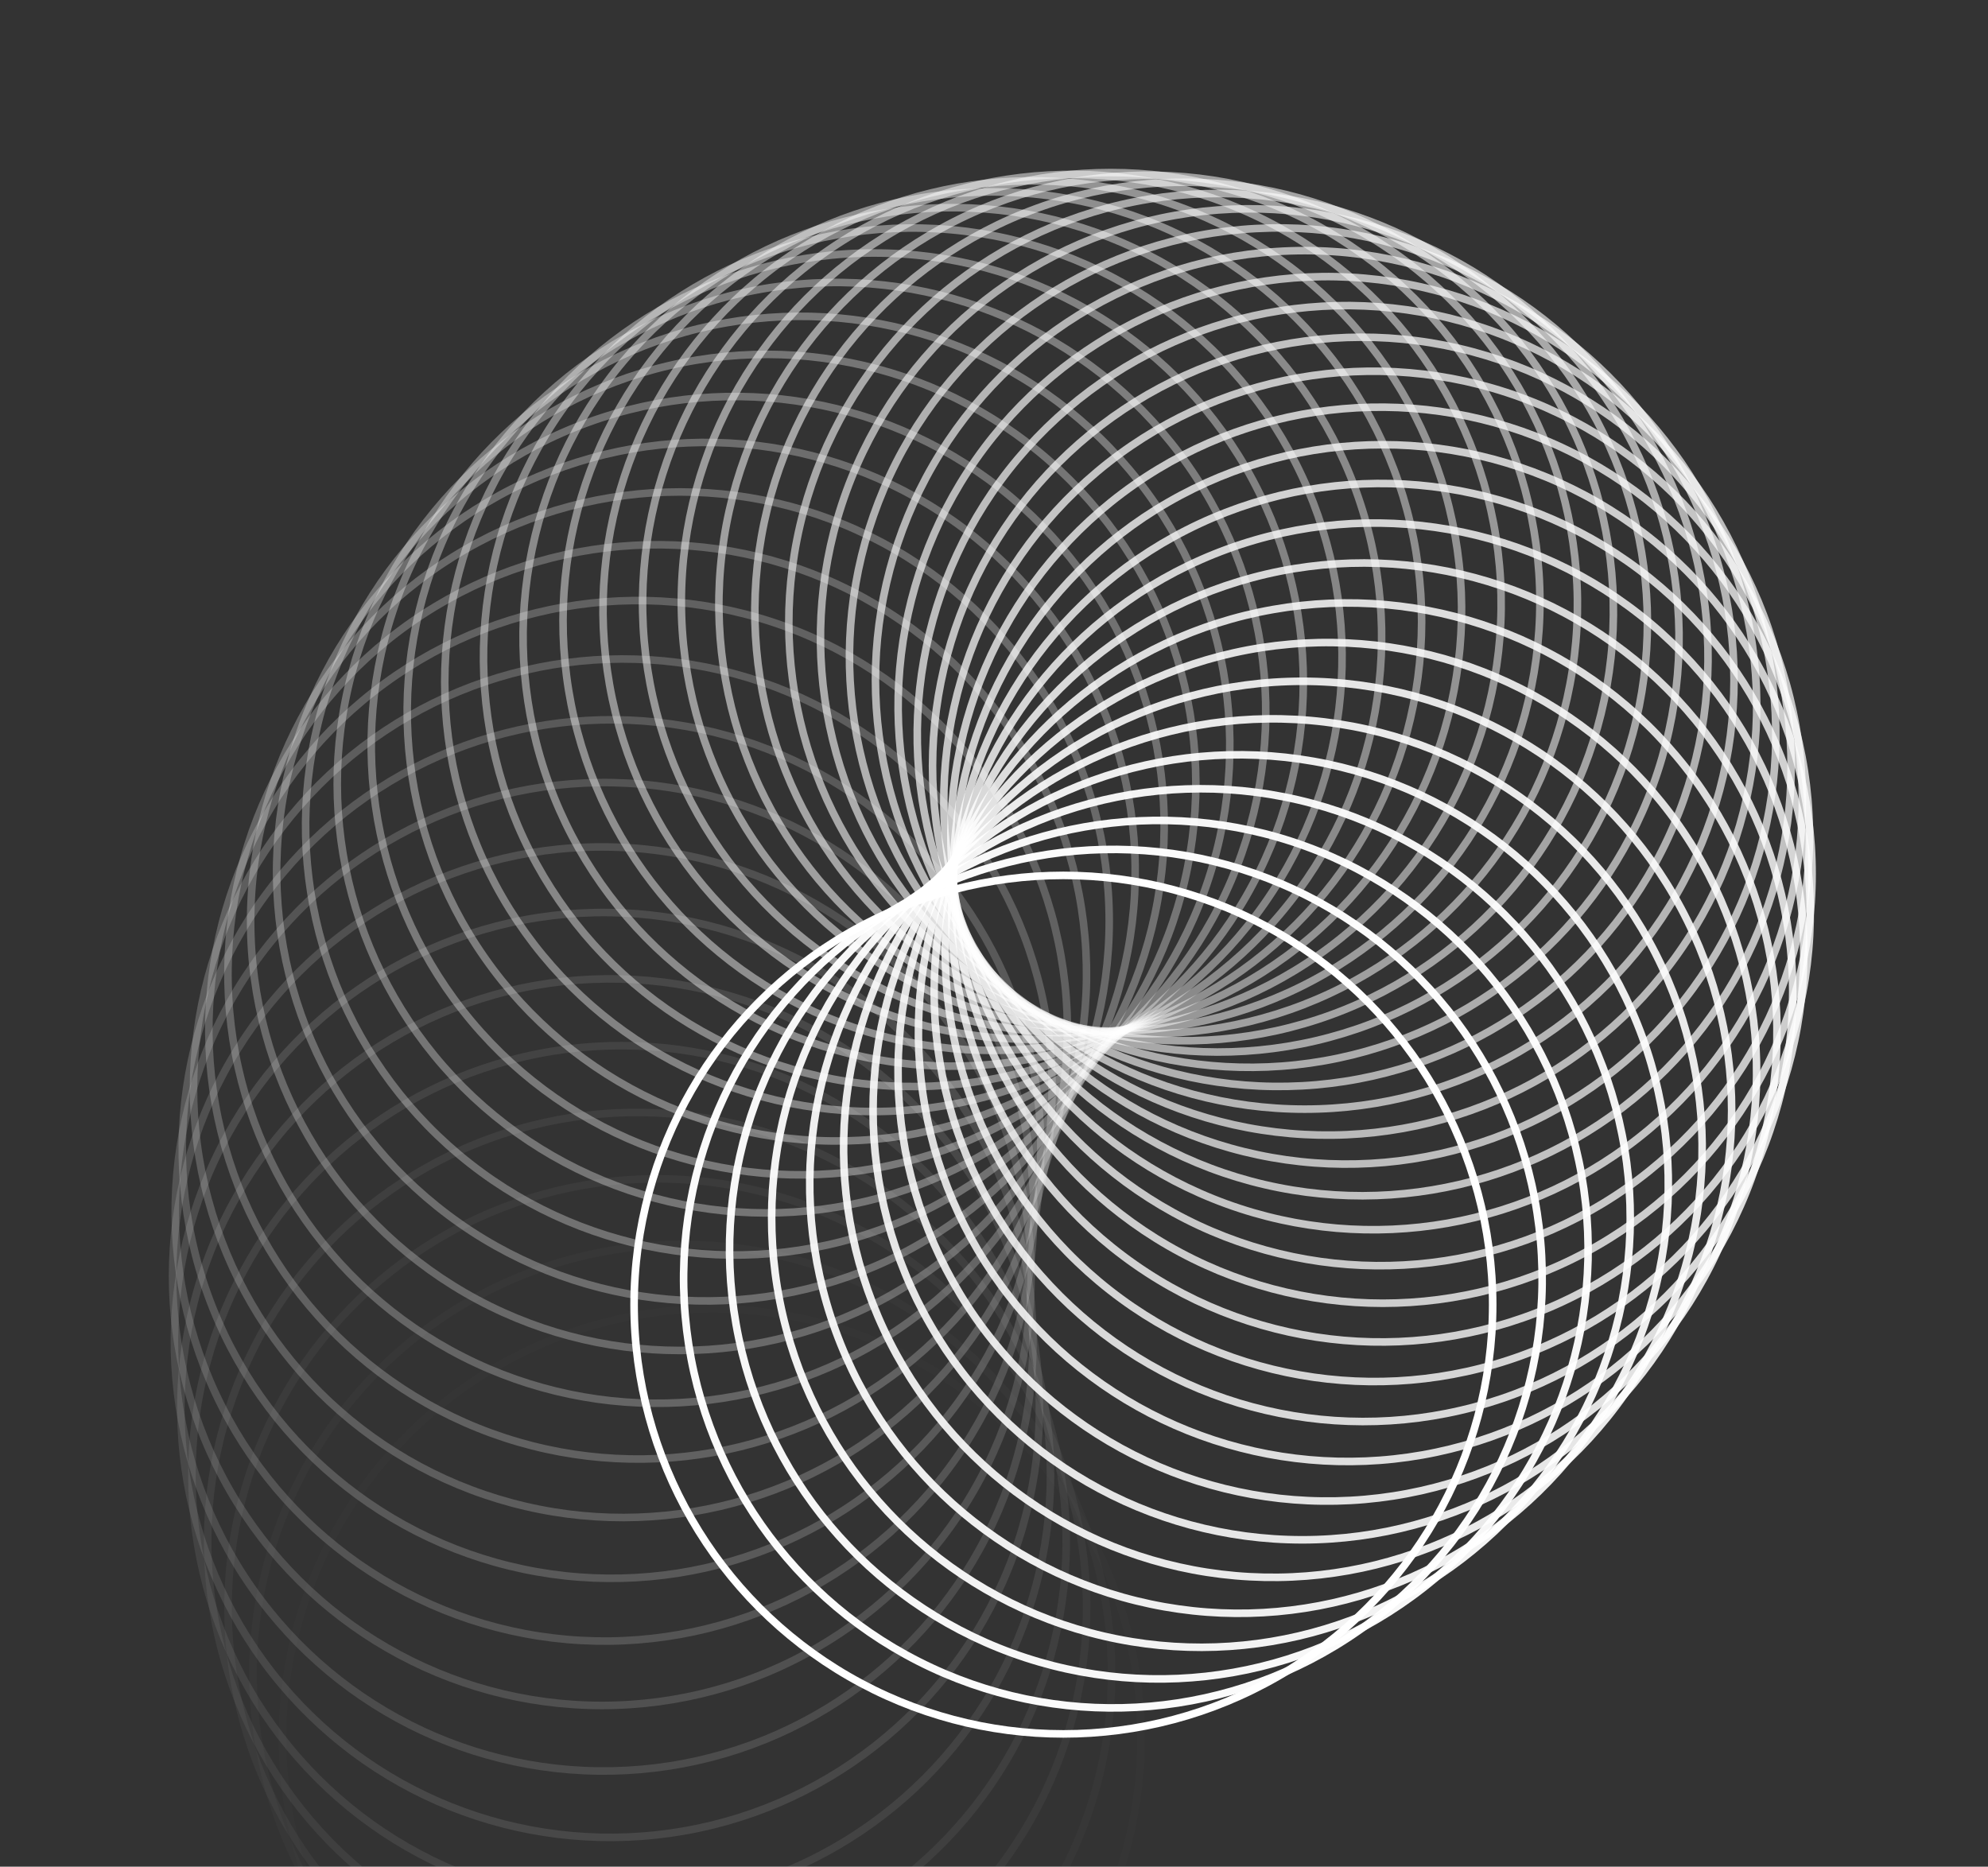 <svg width="525" height="493" viewBox="0 0 525 493" fill="none" xmlns="http://www.w3.org/2000/svg">
<rect x="0" y="0" width="525" height="493" fill="#333333" stroke="none"/>
<circle opacity="0.01" cx="187.97" cy="459.012" r="113.369" transform="rotate(115 187.97 459.012)" stroke="white" stroke-width="2"/>
<circle opacity="0.02" cx="180.186" cy="442.014" r="113.369" transform="rotate(120 180.186 442.014)" stroke="white" stroke-width="2"/>
<circle opacity="0.041" cx="173.591" cy="424.697" r="113.369" transform="rotate(125 173.591 424.697)" stroke="white" stroke-width="2"/>
<circle opacity="0.061" cx="168.209" cy="407.167" r="113.369" transform="rotate(130 168.209 407.167)" stroke="white" stroke-width="2"/>
<circle opacity="0.082" cx="164.052" cy="389.529" r="113.369" transform="rotate(135 164.052 389.529)" stroke="white" stroke-width="2"/>
<circle opacity="0.102" cx="161.127" cy="371.892" r="113.369" transform="rotate(140 161.127 371.892)" stroke="white" stroke-width="2"/>
<circle opacity="0.122" cx="159.428" cy="354.362" r="113.369" transform="rotate(145 159.428 354.362)" stroke="white" stroke-width="2"/>
<circle opacity="0.143" cx="158.941" cy="337.045" r="113.369" transform="rotate(150 158.941 337.045)" stroke="white" stroke-width="2"/>
<circle opacity="0.163" cx="159.643" cy="320.047" r="113.369" transform="rotate(155 159.643 320.047)" stroke="white" stroke-width="2"/>
<circle opacity="0.184" cx="161.502" cy="303.47" r="113.369" transform="rotate(160 161.502 303.47)" stroke="white" stroke-width="2"/>
<circle opacity="0.204" cx="164.476" cy="287.413" r="113.369" transform="rotate(165 164.476 287.413)" stroke="white" stroke-width="2"/>
<circle opacity="0.224" cx="168.517" cy="271.972" r="113.369" transform="rotate(170 168.517 271.972)" stroke="white" stroke-width="2"/>
<circle opacity="0.245" cx="173.566" cy="257.237" r="113.369" transform="rotate(175 173.566 257.237)" stroke="white" stroke-width="2"/>
<circle opacity="0.265" cx="179.558" cy="243.293" r="113.369" transform="rotate(-180 179.558 243.293)" stroke="white" stroke-width="2"/>
<circle opacity="0.286" cx="186.42" cy="230.219" r="113.369" transform="rotate(-175 186.42 230.219)" stroke="white" stroke-width="2"/>
<circle opacity="0.306" cx="194.074" cy="218.089" r="113.369" transform="rotate(-170 194.074 218.089)" stroke="white" stroke-width="2"/>
<circle opacity="0.327" cx="202.433" cy="206.966" r="113.369" transform="rotate(-165 202.433 206.966)" stroke="white" stroke-width="2"/>
<circle opacity="0.347" cx="211.409" cy="196.91" r="113.369" transform="rotate(-160 211.409 196.91)" stroke="white" stroke-width="2"/>
<circle opacity="0.367" cx="220.903" cy="187.97" r="113.369" transform="rotate(-155 220.903 187.97)" stroke="white" stroke-width="2"/>
<circle opacity="0.388" cx="230.82" cy="180.186" r="113.369" transform="rotate(-150 230.82 180.186)" stroke="white" stroke-width="2"/>
<circle opacity="0.408" cx="241.055" cy="173.591" r="113.369" transform="rotate(-145 241.055 173.591)" stroke="white" stroke-width="2"/>
<circle opacity="0.429" cx="251.503" cy="168.209" r="113.369" transform="rotate(-140 251.503 168.209)" stroke="white" stroke-width="2"/>
<circle opacity="0.449" cx="262.059" cy="164.052" r="113.369" transform="rotate(-135 262.059 164.052)" stroke="white" stroke-width="2"/>
<circle opacity="0.469" cx="272.615" cy="161.127" r="113.369" transform="rotate(-130 272.615 161.127)" stroke="white" stroke-width="2"/>
<circle opacity="0.49" cx="283.064" cy="159.428" r="113.369" transform="rotate(-125 283.064 159.428)" stroke="white" stroke-width="2"/>
<circle opacity="0.51" cx="293.299" cy="158.941" r="113.369" transform="rotate(-120 293.299 158.941)" stroke="white" stroke-width="2"/>
<circle opacity="0.531" cx="303.215" cy="159.643" r="113.369" transform="rotate(-115 303.215 159.643)" stroke="white" stroke-width="2"/>
<circle opacity="0.551" cx="312.71" cy="161.502" r="113.369" transform="rotate(-110 312.71 161.502)" stroke="white" stroke-width="2"/>
<circle opacity="0.571" cx="321.685" cy="164.476" r="113.369" transform="rotate(-105 321.685 164.476)" stroke="white" stroke-width="2"/>
<circle opacity="0.592" cx="330.045" cy="168.517" r="113.369" transform="rotate(-100 330.045 168.517)" stroke="white" stroke-width="2"/>
<circle opacity="0.612" cx="337.698" cy="173.566" r="113.369" transform="rotate(-95 337.698 173.566)" stroke="white" stroke-width="2"/>
<circle opacity="0.633" cx="344.561" cy="179.558" r="113.369" transform="rotate(-90 344.561 179.558)" stroke="white" stroke-width="2"/>
<circle opacity="0.653" cx="350.553" cy="186.42" r="113.369" transform="rotate(-85 350.553 186.42)" stroke="white" stroke-width="2"/>
<circle opacity="0.673" cx="355.602" cy="194.073" r="113.369" transform="rotate(-80 355.602 194.073)" stroke="white" stroke-width="2"/>
<circle opacity="0.694" cx="359.642" cy="202.433" r="113.369" transform="rotate(-75 359.642 202.433)" stroke="white" stroke-width="2"/>
<circle opacity="0.714" cx="362.617" cy="211.408" r="113.369" transform="rotate(-70 362.617 211.408)" stroke="white" stroke-width="2"/>
<circle opacity="0.735" cx="364.476" cy="220.903" r="113.369" transform="rotate(-65 364.476 220.903)" stroke="white" stroke-width="2"/>
<circle opacity="0.755" cx="365.178" cy="230.82" r="113.369" transform="rotate(-60 365.178 230.82)" stroke="white" stroke-width="2"/>
<circle opacity="0.776" cx="364.691" cy="241.055" r="113.369" transform="rotate(-55 364.691 241.055)" stroke="white" stroke-width="2"/>
<circle opacity="0.796" cx="362.992" cy="251.503" r="113.369" transform="rotate(-50 362.992 251.503)" stroke="white" stroke-width="2"/>
<circle opacity="0.816" cx="360.066" cy="262.06" r="113.369" transform="rotate(-45 360.066 262.06)" stroke="white" stroke-width="2"/>
<circle opacity="0.837" cx="355.91" cy="272.615" r="113.369" transform="rotate(-40 355.91 272.615)" stroke="white" stroke-width="2"/>
<circle opacity="0.857" cx="350.528" cy="283.064" r="113.369" transform="rotate(-35 350.528 283.064)" stroke="white" stroke-width="2"/>
<circle opacity="0.878" cx="343.933" cy="293.299" r="113.369" transform="rotate(-30 343.933 293.299)" stroke="white" stroke-width="2"/>
<circle opacity="0.898" cx="336.149" cy="303.215" r="113.369" transform="rotate(-25 336.149 303.215)" stroke="white" stroke-width="2"/>
<circle opacity="0.918" cx="327.208" cy="312.71" r="113.369" transform="rotate(-20 327.208 312.71)" stroke="white" stroke-width="2"/>
<circle opacity="0.939" cx="317.152" cy="321.686" r="113.369" transform="rotate(-15 317.152 321.686)" stroke="white" stroke-width="2"/>
<circle opacity="0.959" cx="306.03" cy="330.045" r="113.369" transform="rotate(-10 306.03 330.045)" stroke="white" stroke-width="2"/>
<circle opacity="0.98" cx="293.899" cy="337.699" r="113.369" transform="rotate(-5 293.899 337.699)" stroke="white" stroke-width="2"/>
<circle cx="280.826" cy="344.561" r="113.369" stroke="white" stroke-width="2"/>
</svg>

